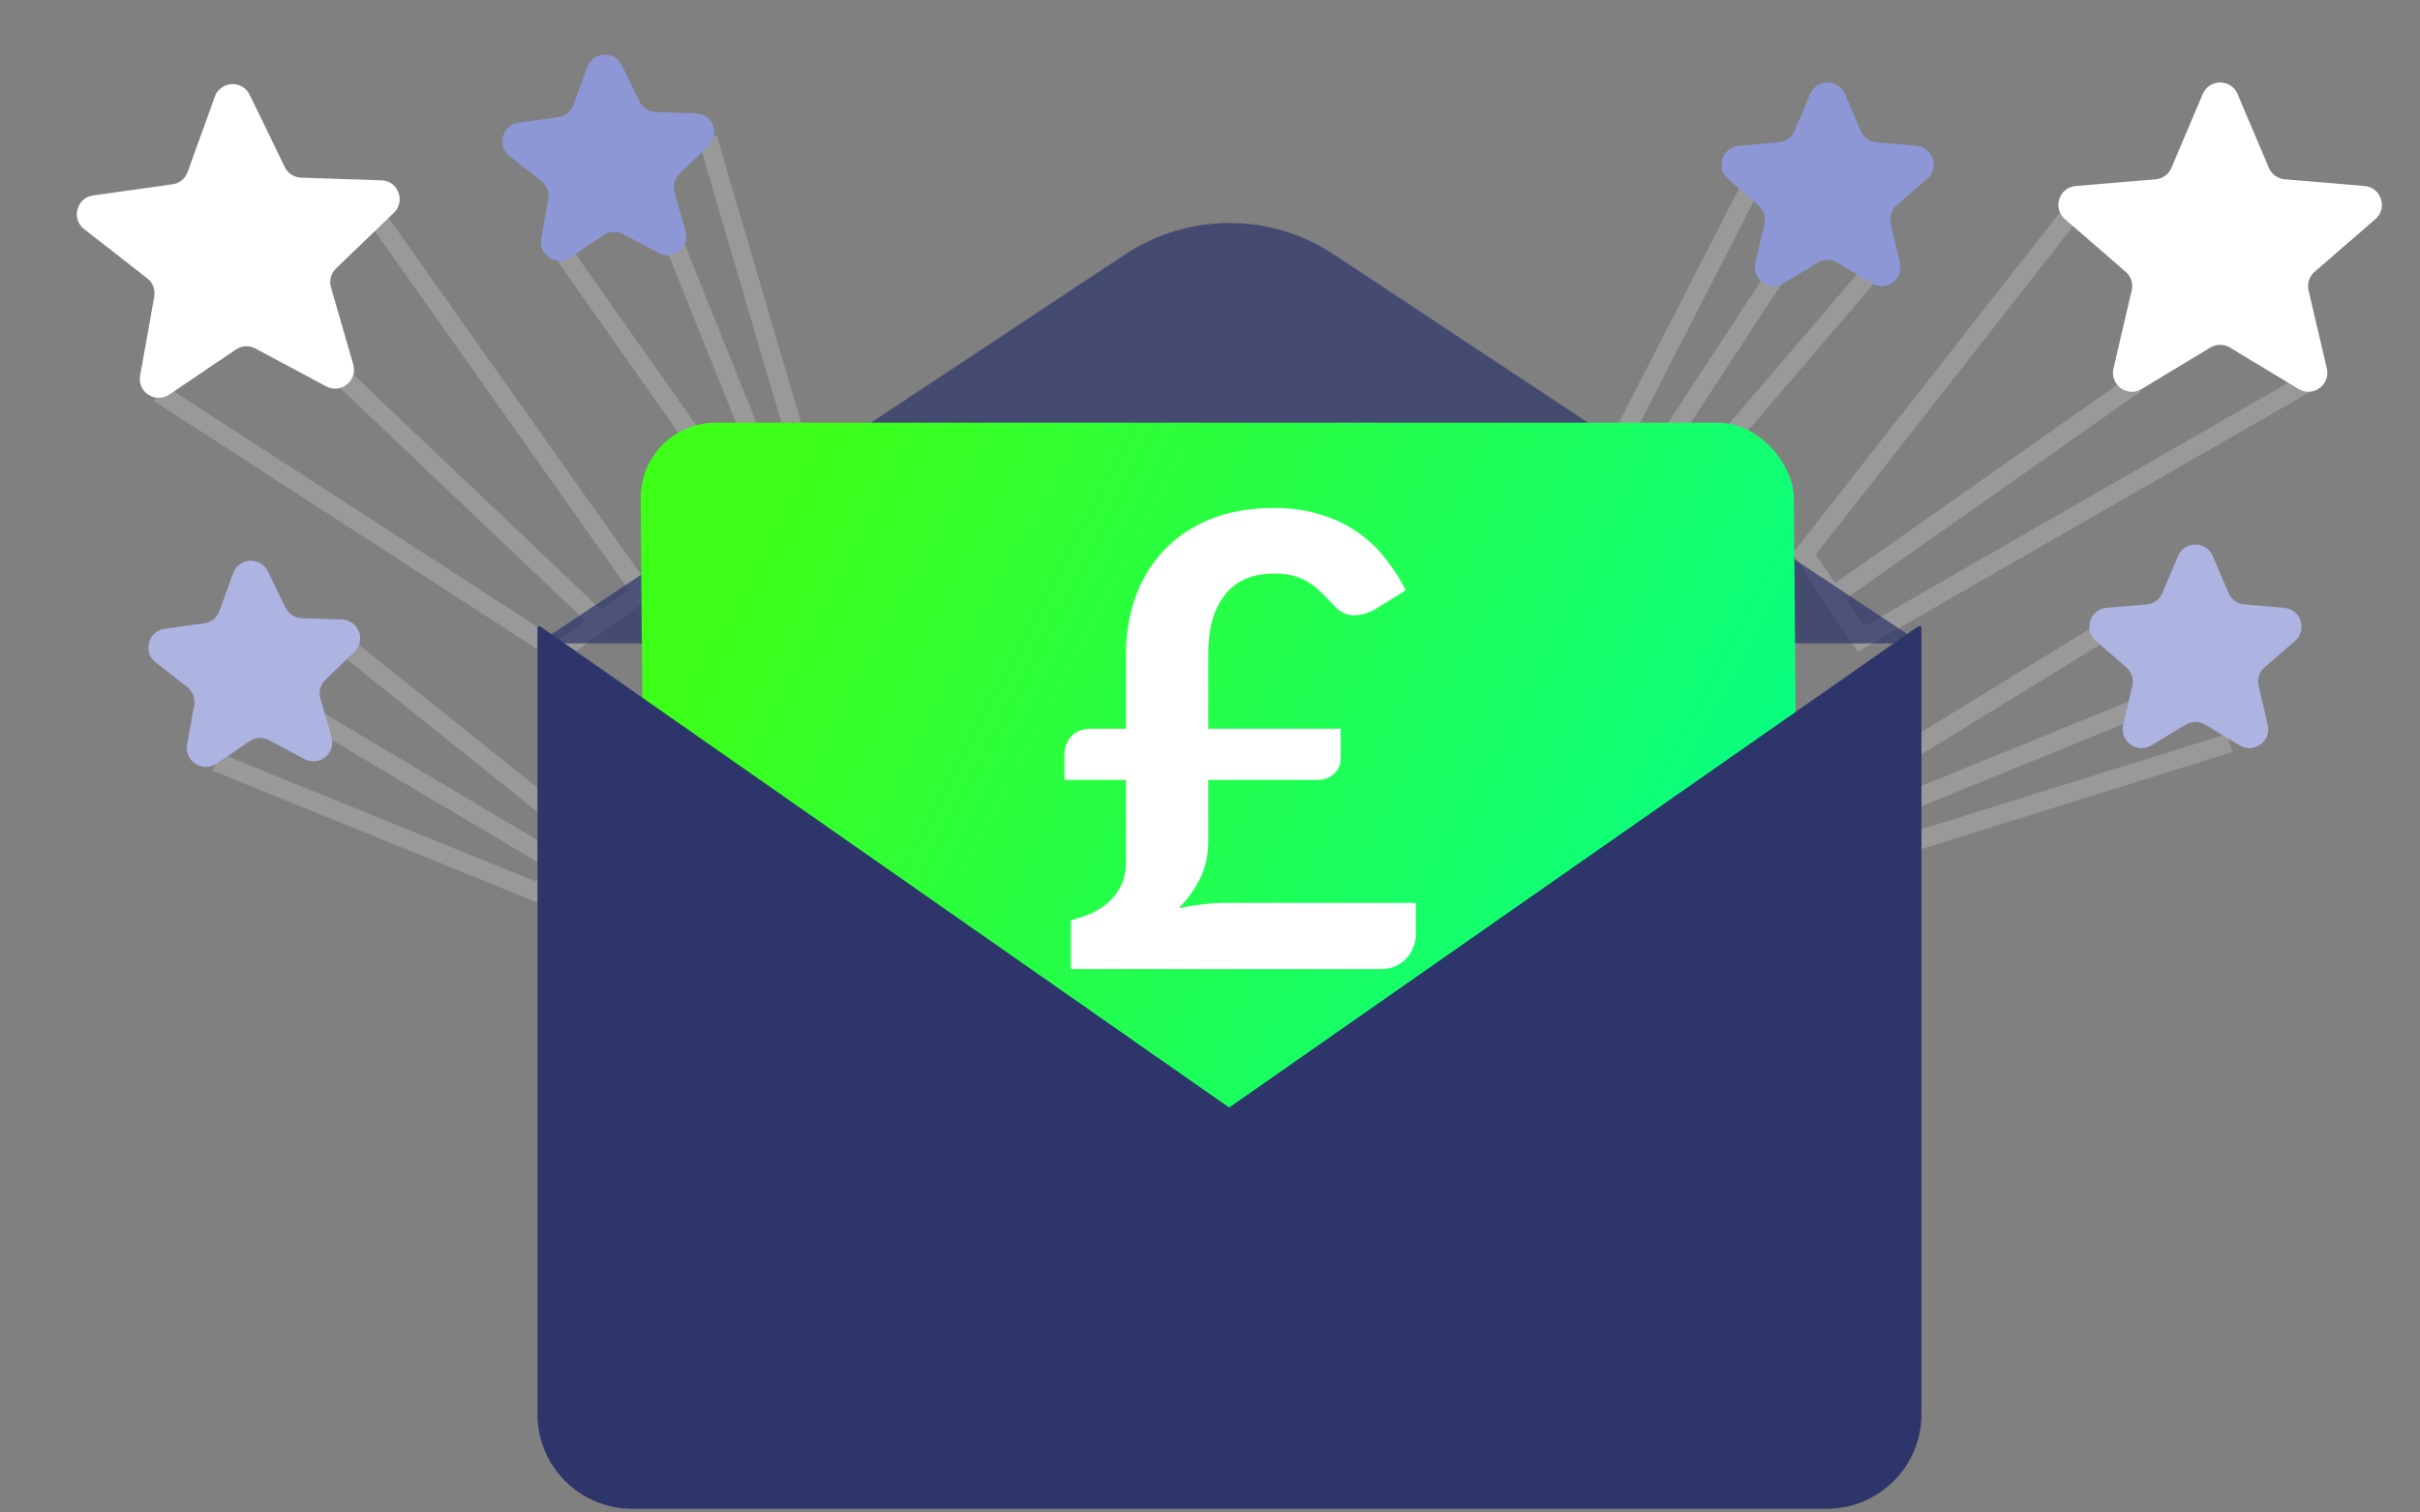 <svg width="128" height="80" viewBox="0 0 128 80" fill="none" xmlns="http://www.w3.org/2000/svg">
    <rect x="0" y="0" width="128" height="80" fill="#808080" stroke="none"/>
    <path d="M116.912 18.383C117.23 18.191 117.628 18.191 117.946 18.383L121.58 20.576C122.337 21.033 123.272 20.354 123.071 19.493L122.106 15.359C122.022 14.997 122.145 14.619 122.425 14.376L125.638 11.593C126.306 11.014 125.949 9.915 125.067 9.84L120.84 9.482C120.47 9.45 120.148 9.217 120.004 8.876L118.35 4.973C118.005 4.16 116.853 4.16 116.508 4.973L114.854 8.876C114.71 9.217 114.388 9.45 114.018 9.482L109.791 9.84C108.909 9.915 108.552 11.014 109.22 11.593L112.433 14.376C112.713 14.619 112.836 14.997 112.752 15.359L111.787 19.493C111.587 20.354 112.521 21.033 113.278 20.576L116.912 18.383Z"
          fill="white"/>
    <path d="M109.929 10.801L95.429 29.301L96.929 31.551M121.929 20.301L98.429 33.801L96.929 31.551M96.929 31.551L112.929 20.301"
          stroke="white" stroke-opacity="0.2"/>
    <path d="M111.429 33.3L98.023 41.514L98.635 43.322M117.929 39.3L99.246 45.129L98.635 43.322M98.635 43.322L113.429 37.301"
          stroke="white" stroke-opacity="0.2"/>
    <path d="M115.606 38.329C115.924 38.137 116.322 38.137 116.64 38.329L118.455 39.425C119.212 39.882 120.146 39.203 119.945 38.341L119.464 36.276C119.379 35.915 119.502 35.536 119.783 35.293L121.388 33.903C122.056 33.324 121.699 32.225 120.818 32.151L118.707 31.971C118.337 31.94 118.015 31.707 117.87 31.365L117.044 29.415C116.699 28.602 115.547 28.602 115.202 29.415L114.375 31.365C114.231 31.707 113.909 31.94 113.539 31.971L111.428 32.151C110.547 32.225 110.189 33.324 110.858 33.903L112.463 35.293C112.744 35.536 112.867 35.915 112.782 36.276L112.301 38.341C112.1 39.203 113.034 39.882 113.791 39.425L115.606 38.329Z"
          fill="#ADB4E2"/>
    <path d="M11.429 40.301L28.452 47.209L29.712 45.776M18.429 34.301L30.971 44.342L29.712 45.776M29.712 45.776L15.429 37.301"
          stroke="white" stroke-opacity="0.2"/>
    <path d="M16.947 36.952C16.844 36.596 16.947 36.211 17.215 35.954L18.743 34.484C19.38 33.871 18.966 32.793 18.082 32.764L15.963 32.695C15.592 32.683 15.258 32.466 15.096 32.132L14.168 30.222C13.782 29.426 12.629 29.487 12.328 30.319L11.609 32.312C11.483 32.661 11.174 32.911 10.807 32.963L8.709 33.256C7.834 33.379 7.536 34.492 8.232 35.035L9.902 36.339C10.195 36.567 10.337 36.938 10.271 37.303L9.898 39.389C9.742 40.259 10.71 40.889 11.443 40.393L13.202 39.202C13.509 38.994 13.906 38.974 14.234 39.149L16.104 40.148C16.884 40.565 17.781 39.839 17.536 38.989L16.947 36.952Z"
          fill="#ADB4E2"/>
    <path d="M29.929 13.572L39.143 26.651L40.95 26.04M37.429 7.301L42.758 25.428L40.95 26.04M40.95 26.04L35.429 12.301"
          stroke="white" stroke-opacity="0.2"/>
    <path d="M35.674 10.185C35.571 9.828 35.674 9.444 35.941 9.186L37.469 7.717C38.107 7.103 37.693 6.025 36.809 5.996L34.69 5.927C34.319 5.915 33.985 5.699 33.823 5.365L32.895 3.454C32.508 2.659 31.355 2.72 31.055 3.552L30.335 5.544C30.209 5.893 29.901 6.144 29.534 6.195L27.435 6.489C26.561 6.611 26.262 7.724 26.959 8.268L28.629 9.571C28.921 9.799 29.063 10.171 28.998 10.536L28.625 12.621C28.469 13.492 29.437 14.121 30.17 13.625L31.928 12.435C32.236 12.227 32.633 12.206 32.96 12.381L34.83 13.381C35.61 13.798 36.508 13.071 36.262 12.221L35.674 10.185Z"
          fill="#8D97D6"/>
    <path d="M92.74 9.585L84.776 25.109L86.21 26.368M99.24 14.085L87.643 27.628L86.21 26.368M86.21 26.368L94.24 14.085"
          stroke="white" stroke-opacity="0.2"/>
    <path d="M96.15 13.888C96.468 13.696 96.866 13.696 97.183 13.888L98.999 14.983C99.756 15.44 100.69 14.761 100.489 13.9L100.007 11.835C99.923 11.473 100.046 11.095 100.327 10.852L101.932 9.461C102.6 8.882 102.243 7.784 101.361 7.709L99.251 7.53C98.881 7.499 98.559 7.265 98.414 6.924L97.588 4.973C97.243 4.16 96.091 4.16 95.746 4.973L94.919 6.924C94.775 7.265 94.453 7.499 94.083 7.53L91.972 7.709C91.091 7.784 90.733 8.882 91.402 9.461L93.007 10.852C93.288 11.095 93.41 11.473 93.326 11.835L92.844 13.9C92.643 14.761 93.578 15.44 94.335 14.983L96.15 13.888Z"
          fill="#8D97D6"/>
    <path d="M17.505 15.197C17.402 14.84 17.505 14.456 17.773 14.199L20.832 11.256C21.47 10.643 21.056 9.565 20.172 9.536L15.929 9.397C15.558 9.385 15.224 9.169 15.062 8.835L13.205 5.012C12.819 4.216 11.665 4.277 11.365 5.109L9.924 9.099C9.798 9.448 9.49 9.699 9.122 9.75L4.925 10.338C4.05 10.46 3.752 11.573 4.448 12.117L7.79 14.724C8.082 14.952 8.224 15.324 8.159 15.689L7.411 19.865C7.255 20.736 8.223 21.365 8.956 20.869L12.476 18.487C12.783 18.279 13.18 18.258 13.508 18.433L17.251 20.434C18.031 20.852 18.929 20.125 18.683 19.275L17.505 15.197Z"
          fill="white"/>
    <path d="M8.429 20.801L29.559 34.484L31.752 32.903M19.429 10.801L33.946 31.322L31.752 32.903M31.752 32.903L17.429 19.301"
          stroke="white" stroke-opacity="0.2"/>
    <path d="M59.509 13.456L28.429 34.032L101.629 34.032L70.55 13.456C67.203 11.24 62.856 11.24 59.509 13.456Z"
          fill="#2D356A" fill-opacity="0.7"/>
    <rect width="60.996" height="36.538" rx="4" transform="matrix(1 -1.06149e-07 0.008 1 33.856 22.359)"
          fill="url(#paint0_linear)"/>
    <path d="M56.303 39.931C56.303 39.553 56.417 39.23 56.646 38.963C56.886 38.685 57.245 38.546 57.725 38.546H59.557V34.609C59.557 33.563 59.717 32.574 60.037 31.639C60.368 30.694 60.859 29.871 61.51 29.17C62.161 28.459 62.977 27.897 63.959 27.485C64.941 27.074 66.094 26.868 67.419 26.868C68.321 26.868 69.131 26.985 69.851 27.218C70.582 27.441 71.227 27.747 71.786 28.136C72.357 28.525 72.848 28.987 73.259 29.521C73.681 30.043 74.047 30.611 74.355 31.222L72.66 32.273C72.26 32.474 71.877 32.562 71.512 32.54C71.158 32.518 70.833 32.34 70.536 32.006C70.319 31.762 70.102 31.539 69.885 31.339C69.68 31.128 69.457 30.95 69.217 30.805C68.977 30.65 68.709 30.533 68.412 30.455C68.127 30.377 67.796 30.338 67.419 30.338C66.243 30.338 65.364 30.716 64.781 31.473C64.199 32.218 63.908 33.258 63.908 34.592V38.546H70.913V40.181C70.913 40.448 70.799 40.693 70.57 40.915C70.342 41.137 70.056 41.249 69.714 41.249H63.908V44.485C63.908 45.219 63.765 45.875 63.48 46.453C63.206 47.021 62.829 47.549 62.349 48.038C62.76 47.949 63.171 47.883 63.582 47.838C63.993 47.783 64.416 47.755 64.85 47.755H74.886V49.49C74.886 49.69 74.84 49.896 74.749 50.107C74.669 50.318 74.549 50.513 74.389 50.691C74.23 50.858 74.035 50.997 73.807 51.108C73.579 51.208 73.328 51.258 73.053 51.258H56.646V48.672C57.023 48.583 57.388 48.461 57.742 48.305C58.096 48.139 58.404 47.933 58.667 47.688C58.941 47.432 59.158 47.138 59.318 46.804C59.477 46.459 59.557 46.059 59.557 45.603V41.249H56.303V39.931Z"
          fill="white"/>
    <path fill-rule="evenodd" clip-rule="evenodd"
          d="M101.45 33.133L65.014 58.581L28.578 33.133L28.429 33.133L28.429 74.801C28.429 77.562 30.668 79.801 33.429 79.801L96.63 79.801C99.391 79.801 101.63 77.562 101.63 74.801L101.63 33.133L101.45 33.133Z"
          fill="#2D356B"/>
    <defs>
        <linearGradient id="paint0_linear" x1="6.777" y1="4.407" x2="62.383" y2="33.925"
                        gradientUnits="userSpaceOnUse">
            <stop stop-color="#3DFF17"/>
            <stop offset="1" stop-color="#00FF94"/>
        </linearGradient>
    </defs>
</svg>
